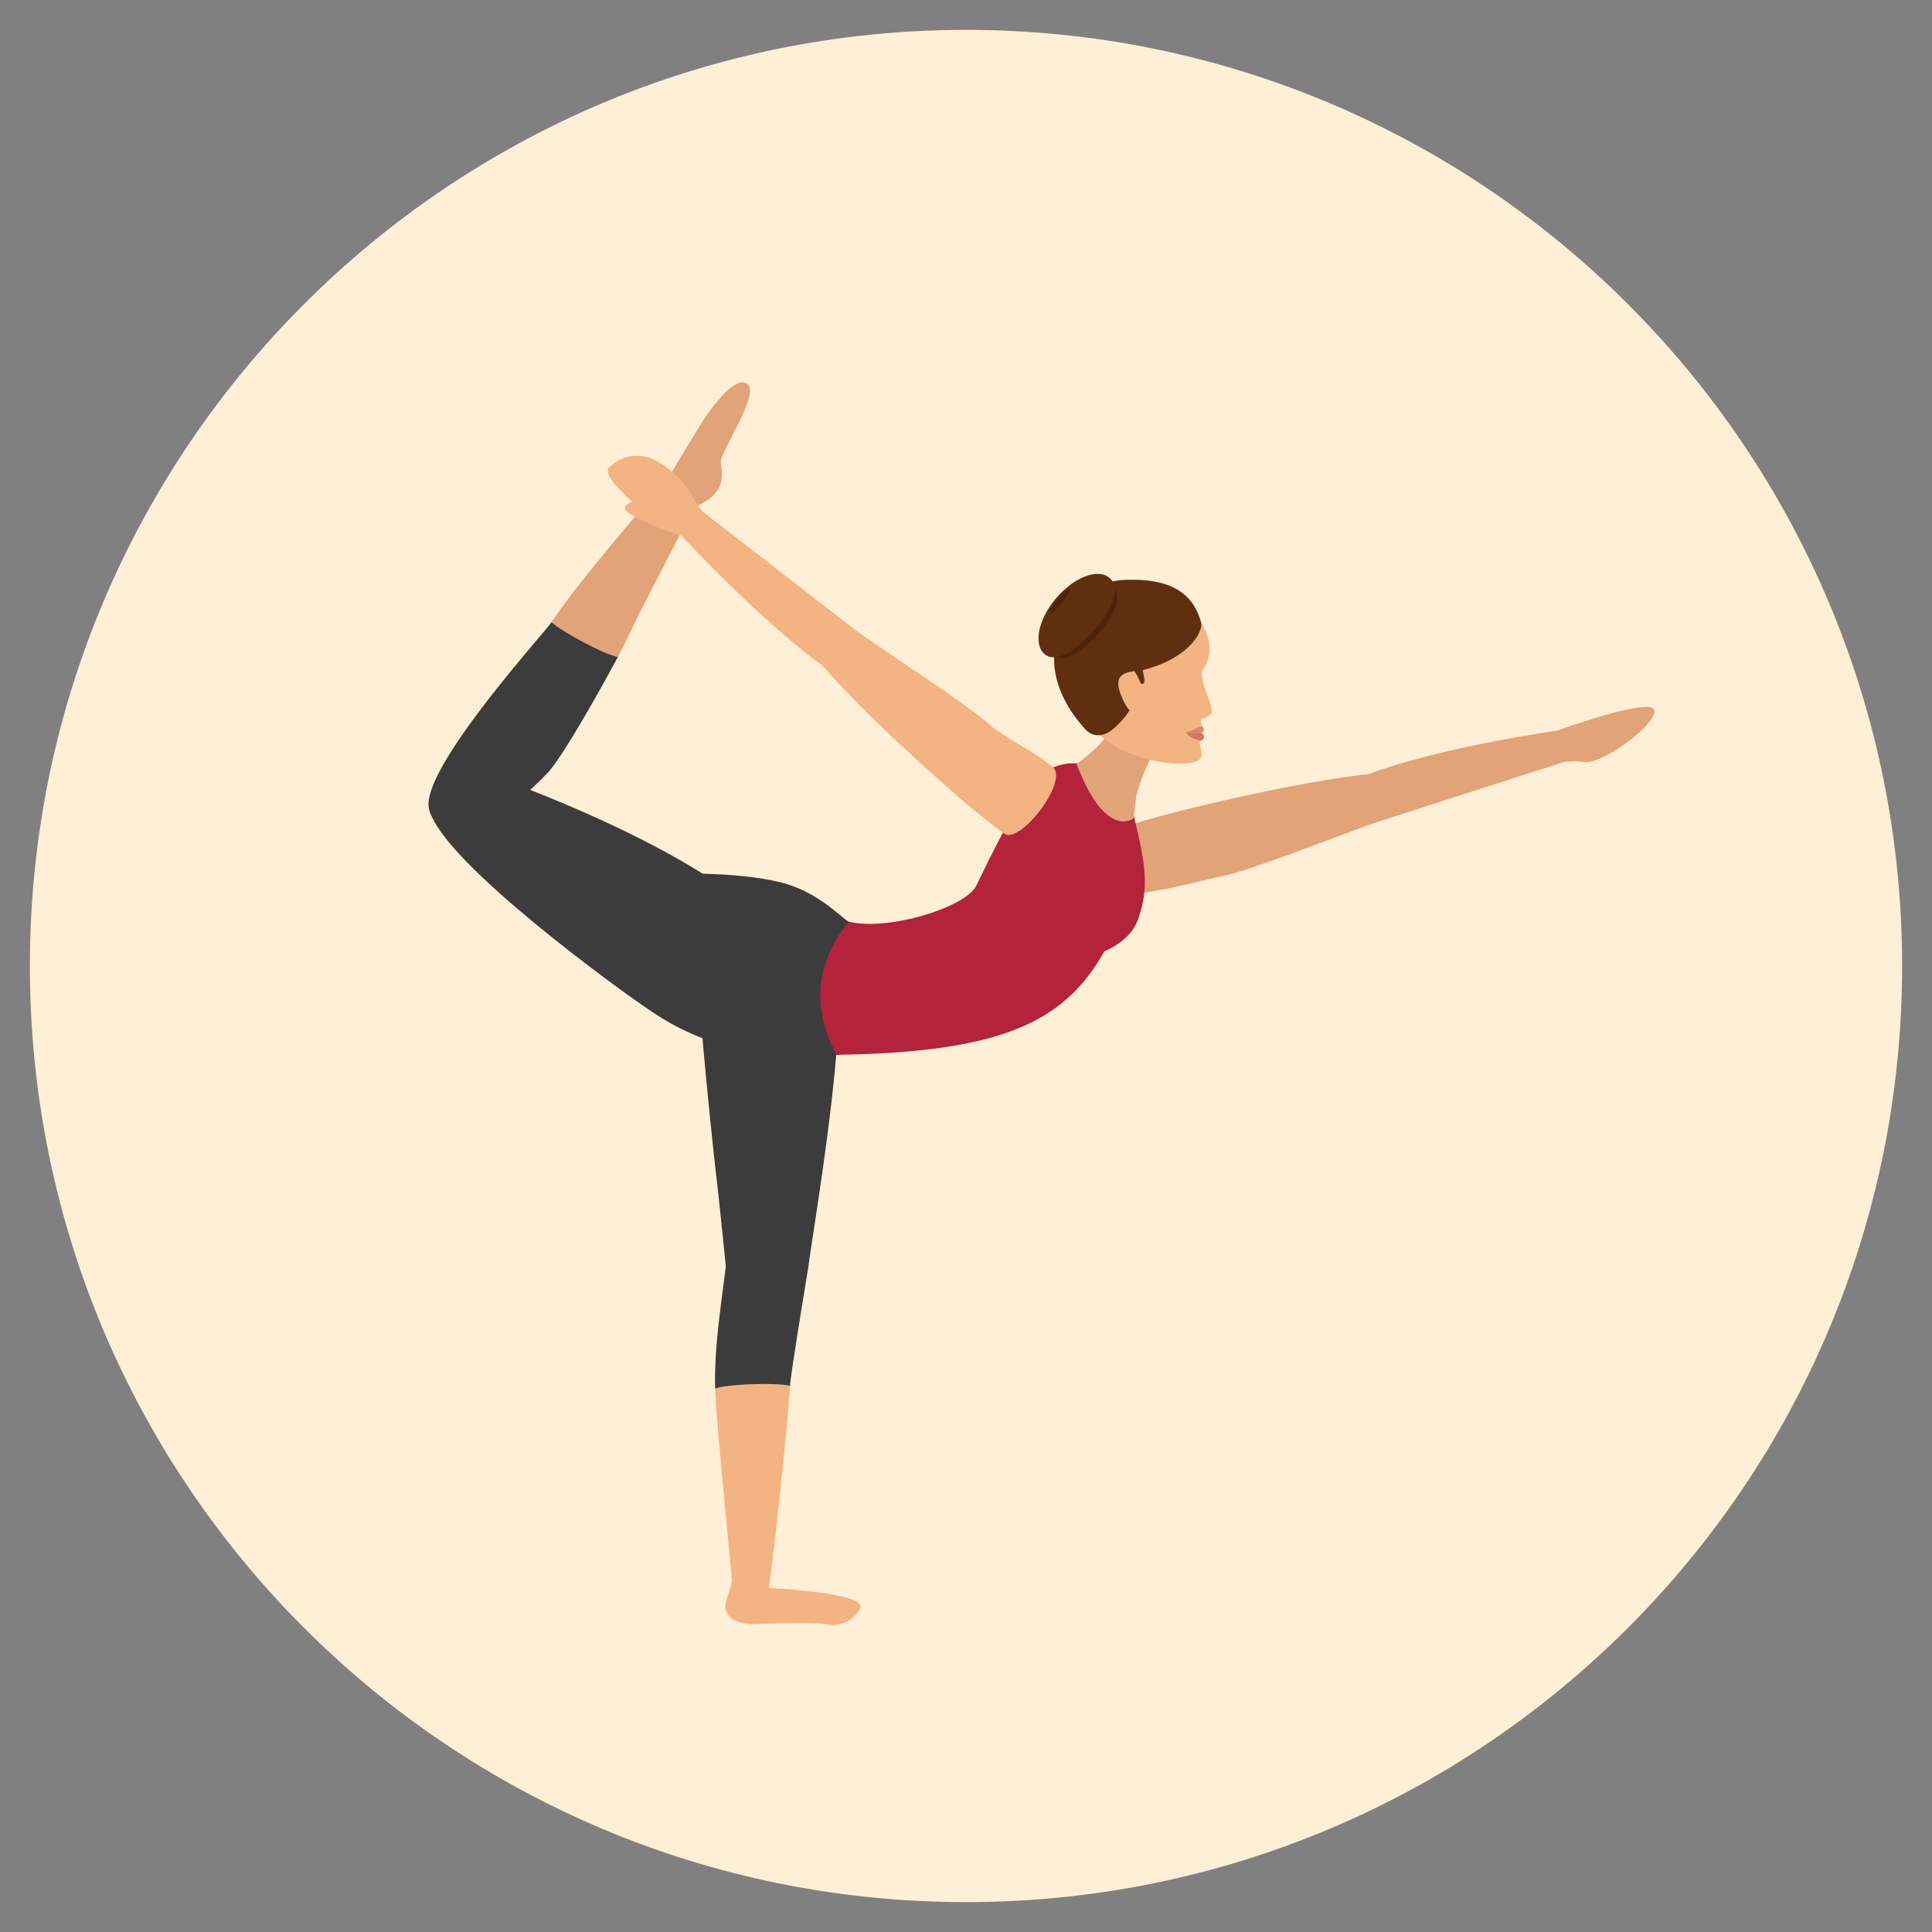 <svg id="Layer_1" data-name="Layer 1" xmlns="http://www.w3.org/2000/svg" viewBox="0 0 512 512"><rect x="0" y="0" width="512" height="512" fill="#808080" stroke="none"/><defs><style>.cls-1{fill:#ffefd6;}.cls-2{fill:#e2a379;}.cls-3{fill:#3d3c3c;}.cls-4{fill:#f4b382;}.cls-5{fill:#b3233b;}.cls-6{fill:#d6876b;}.cls-7{fill:#cc785e;}.cls-8{fill:#602f0f;}.cls-9{fill:#4c230c;}</style></defs><title>king dancer pose </title><path class="cls-1" d="M7.92,256C7.92,119,119,7.92,256,7.92S504.08,119,504.08,256,393,504.08,256,504.08,7.92,393,7.92,256Z"/><path class="cls-2" d="M438.4,188.22c-.8-3.66-25.69,5.39-25.69,5.39-34.36,5.15-50,11.55-50,11.55-20.69,2.15-58.08,11.28-65.43,14.27s-3,18.38,4.9,17.29,14.71-3,22.41-4.67,34.12-12.13,40.72-14.3c.91-.3,49.1-15.79,49.1-15.79a19.67,19.67,0,0,1,5.49,0C424.75,202.58,439.21,191.88,438.4,188.22Z"/><path class="cls-3" d="M225,244.3c-2.12-1.08-8.12-8-18.12-10.47-6-1.5-13.62-2.1-20.49-2.29-9.76-.27-10.21,39.1-3.56,42,10.73,4.67,32.26,6,38.9,6.05,4.52,0,10.69-20.45,10.69-20.45S227.07,245.38,225,244.3Z"/><path class="cls-3" d="M137.85,208.33s-22.07-6.52-24.12,4.17c-2.13,11.12,45,45.83,55.22,53s14.58,9.54,38.51,16.65c3.52-5.46,1.79-7.36,1.35-25.53C208.26,234.18,137.85,208.33,137.85,208.33Z"/><path class="cls-2" d="M198.19,101.87c3,2.8-6.85,17.21-7.16,20.36-.15,1.56,1.07,3.86-.52,7-2.09,4.07-6.51,4.56-7.18,6-3.44,7.61-12.1,23.31-16.38,32.45q-1.48,3.17-3.21,6.42c-4.67,8.79-19.57-6.24-17.57-9.24,8-12,27.76-34.48,31.14-38.48,0,0,8.07-13.76,10.29-16.82C188.95,107.72,195.16,99.07,198.19,101.87Z"/><path class="cls-3" d="M145.35,204.58c4-4.5,13.71-21.69,18.38-30.48-3.44-.54-15.4-7-17.56-9.23-2,3-34.38,38.5-32.53,49.23,1.35,7.78,12.44,4.48,21.46-.27A86.14,86.14,0,0,0,145.35,204.58Z"/><path class="cls-4" d="M219.35,430.52c-4-.93-19.1,0-20.61-.1-3.63-.14-7.14-2.1-6.43-5.51.54-2.59,1.79-4.91,1.63-6.53-.79-8.31-3.2-33.18-4-43.24q-.29-3.48-.4-7.17c-.31-9.95,20.08-4.3,19.84-.71-1,14.41-4.71,48.41-5.66,53.56,0,0,24.74,1.2,24.34,4.95C227.78,428.07,223.37,431.45,219.35,430.52Z"/><path class="cls-3" d="M192.35,335.61c-1.44,11.47-3.13,22.42-2.82,32.37,3.25-1.24,16.82-1.61,19.82-.71.25-3.59,4.84-31.3,4.84-31.3,1.09-8.77,10-60.41,7.7-76.45a71.14,71.14,0,0,0-2-10.83c-1.56-5.85-34.11-2.51-35.36,5.57,1.13,17.64,3.81,44.56,5.31,57.56C190.89,320.85,192.35,335.61,192.35,335.61Z"/><path class="cls-5" d="M301.42,244.08c4.2-11.14.89-18.81-2.27-33.89-.62-1.74-7-7.09-10.94-7.68-4.36-.65-9.11-.2-12.23,3.13-2.93,2.44-7.26,8.18-17.2,29-2.77,5.82-23.43,12.17-33.8,9.62,0,0-7.62,8.28-7.62,19.53,0,8.33,4.35,15.75,4.35,15.75,44.1-.67,60.43-8.78,71-27.48C292.74,252.1,299.38,249.5,301.42,244.08Z"/><path class="cls-2" d="M301.12,210.92A52.69,52.69,0,0,1,308,195.67l-11-7.78c-1.9,8.16-11.71,14.53-11.71,14.53,7.37,19.33,14.37,15.08,15.12,14.4Z"/><path class="cls-4" d="M318.83,177.41c3.54-5.3.87-10.32-1.06-13.15-6-8.77-12-9.34-19.67-8.87-10.14.62-12.37,27.57-11.21,32,3,11.57,19.46,15.17,26.09,15,7.29-.23,5.31-2.63,4.91-5.52,0-.11.32-.56.32-.56a8,8,0,0,1,.4-3.73,9.71,9.71,0,0,1-.37-1.37c0-.32,0-.52.34-.68a7.79,7.79,0,0,0,2.4-1.3C322.21,187.72,317.19,179.87,318.83,177.41Z"/><path class="cls-6" d="M314.33,194.06s.73.38,4,.21c.4-.21,1.07-.7.42-1.57C318.3,192,316.67,193.63,314.33,194.06Z"/><path class="cls-7" d="M314.33,194.06s.76,1.64,3.87,2.21a1.14,1.14,0,0,0,.81-.64,1.05,1.05,0,0,0-.64-1.36C315.06,194.44,314.33,194.06,314.33,194.06Z"/><path class="cls-8" d="M297.29,153.73c-12.37.75-27.78,19.58-9.64,39.56,1.21,1.33,3.9,2.84,7.56-.27a23.27,23.27,0,0,0,4.29-5q.74-1.27,1.58-2.77c.61-1.09-.56-7.15.69-7.42,12-2.64,16.79-9.38,16.59-12.63C316.43,157.5,310.49,152.93,297.29,153.73Z"/><path class="cls-4" d="M297.21,184.56c2.18,5.38,4.48,5.49,7.74,5l-2.36-8.41-1.87-3.32C297.47,178.32,295,179.19,297.21,184.56Z"/><path class="cls-9" d="M279.07,173.72c-3-2.3-2.06-8.35,2.18-13.52s10.14-7.51,13.18-5.21,1.62,6.91-2.62,12.09S282.1,176,279.07,173.72Z"/><path class="cls-8" d="M303.1,179a13.23,13.23,0,0,1-.32-2.62,10.58,10.58,0,0,1,.08-1.74l-3.52,1.51c0,.52.06,1.06.09,1.59l1-.41-.09,0a18.13,18.13,0,0,1,1.94,3.77S303.79,182.1,303.1,179Z"/><path class="cls-8" d="M277,173.49c-3.2-2.42-2-9,2.61-14.64s11-8.29,14.21-5.87,1.59,7.43-3.06,13.09S280.21,175.91,277,173.49Z"/><path class="cls-9" d="M278.38,162.38c-.36-.27.51-1.89,1.93-3.62s2.86-2.92,3.21-2.65-.44,1.57-1.86,3.3S278.74,162.65,278.38,162.38Z"/><path class="cls-4" d="M161.39,123.91c-2.54,2.75,10.38,12.09,13.2,16.05l5.91,1.95C204.38,167.15,218,176.4,218,176.4c13.59,15.74,41.61,40.28,48.27,44.6,4,2.68,17-13.75,12.75-17.75-7.12-5.5-10.25-6.12-16.6-11.06-5.81-5.34-30-21-35.58-25.12-.76-.57-40.46-31.36-40.46-31.36a19.6,19.6,0,0,1-3.1-4.53c-2.28-4.29-7.6-8.72-11.54-10A10.45,10.45,0,0,0,161.39,123.91Z"/><path class="cls-4" d="M172.13,135.52s-3.38-3.71-5.54-2.11c-1.81,1.34-2.28,2,8,6.56C174.61,140,175.5,138.75,172.13,135.52Z"/></svg>
